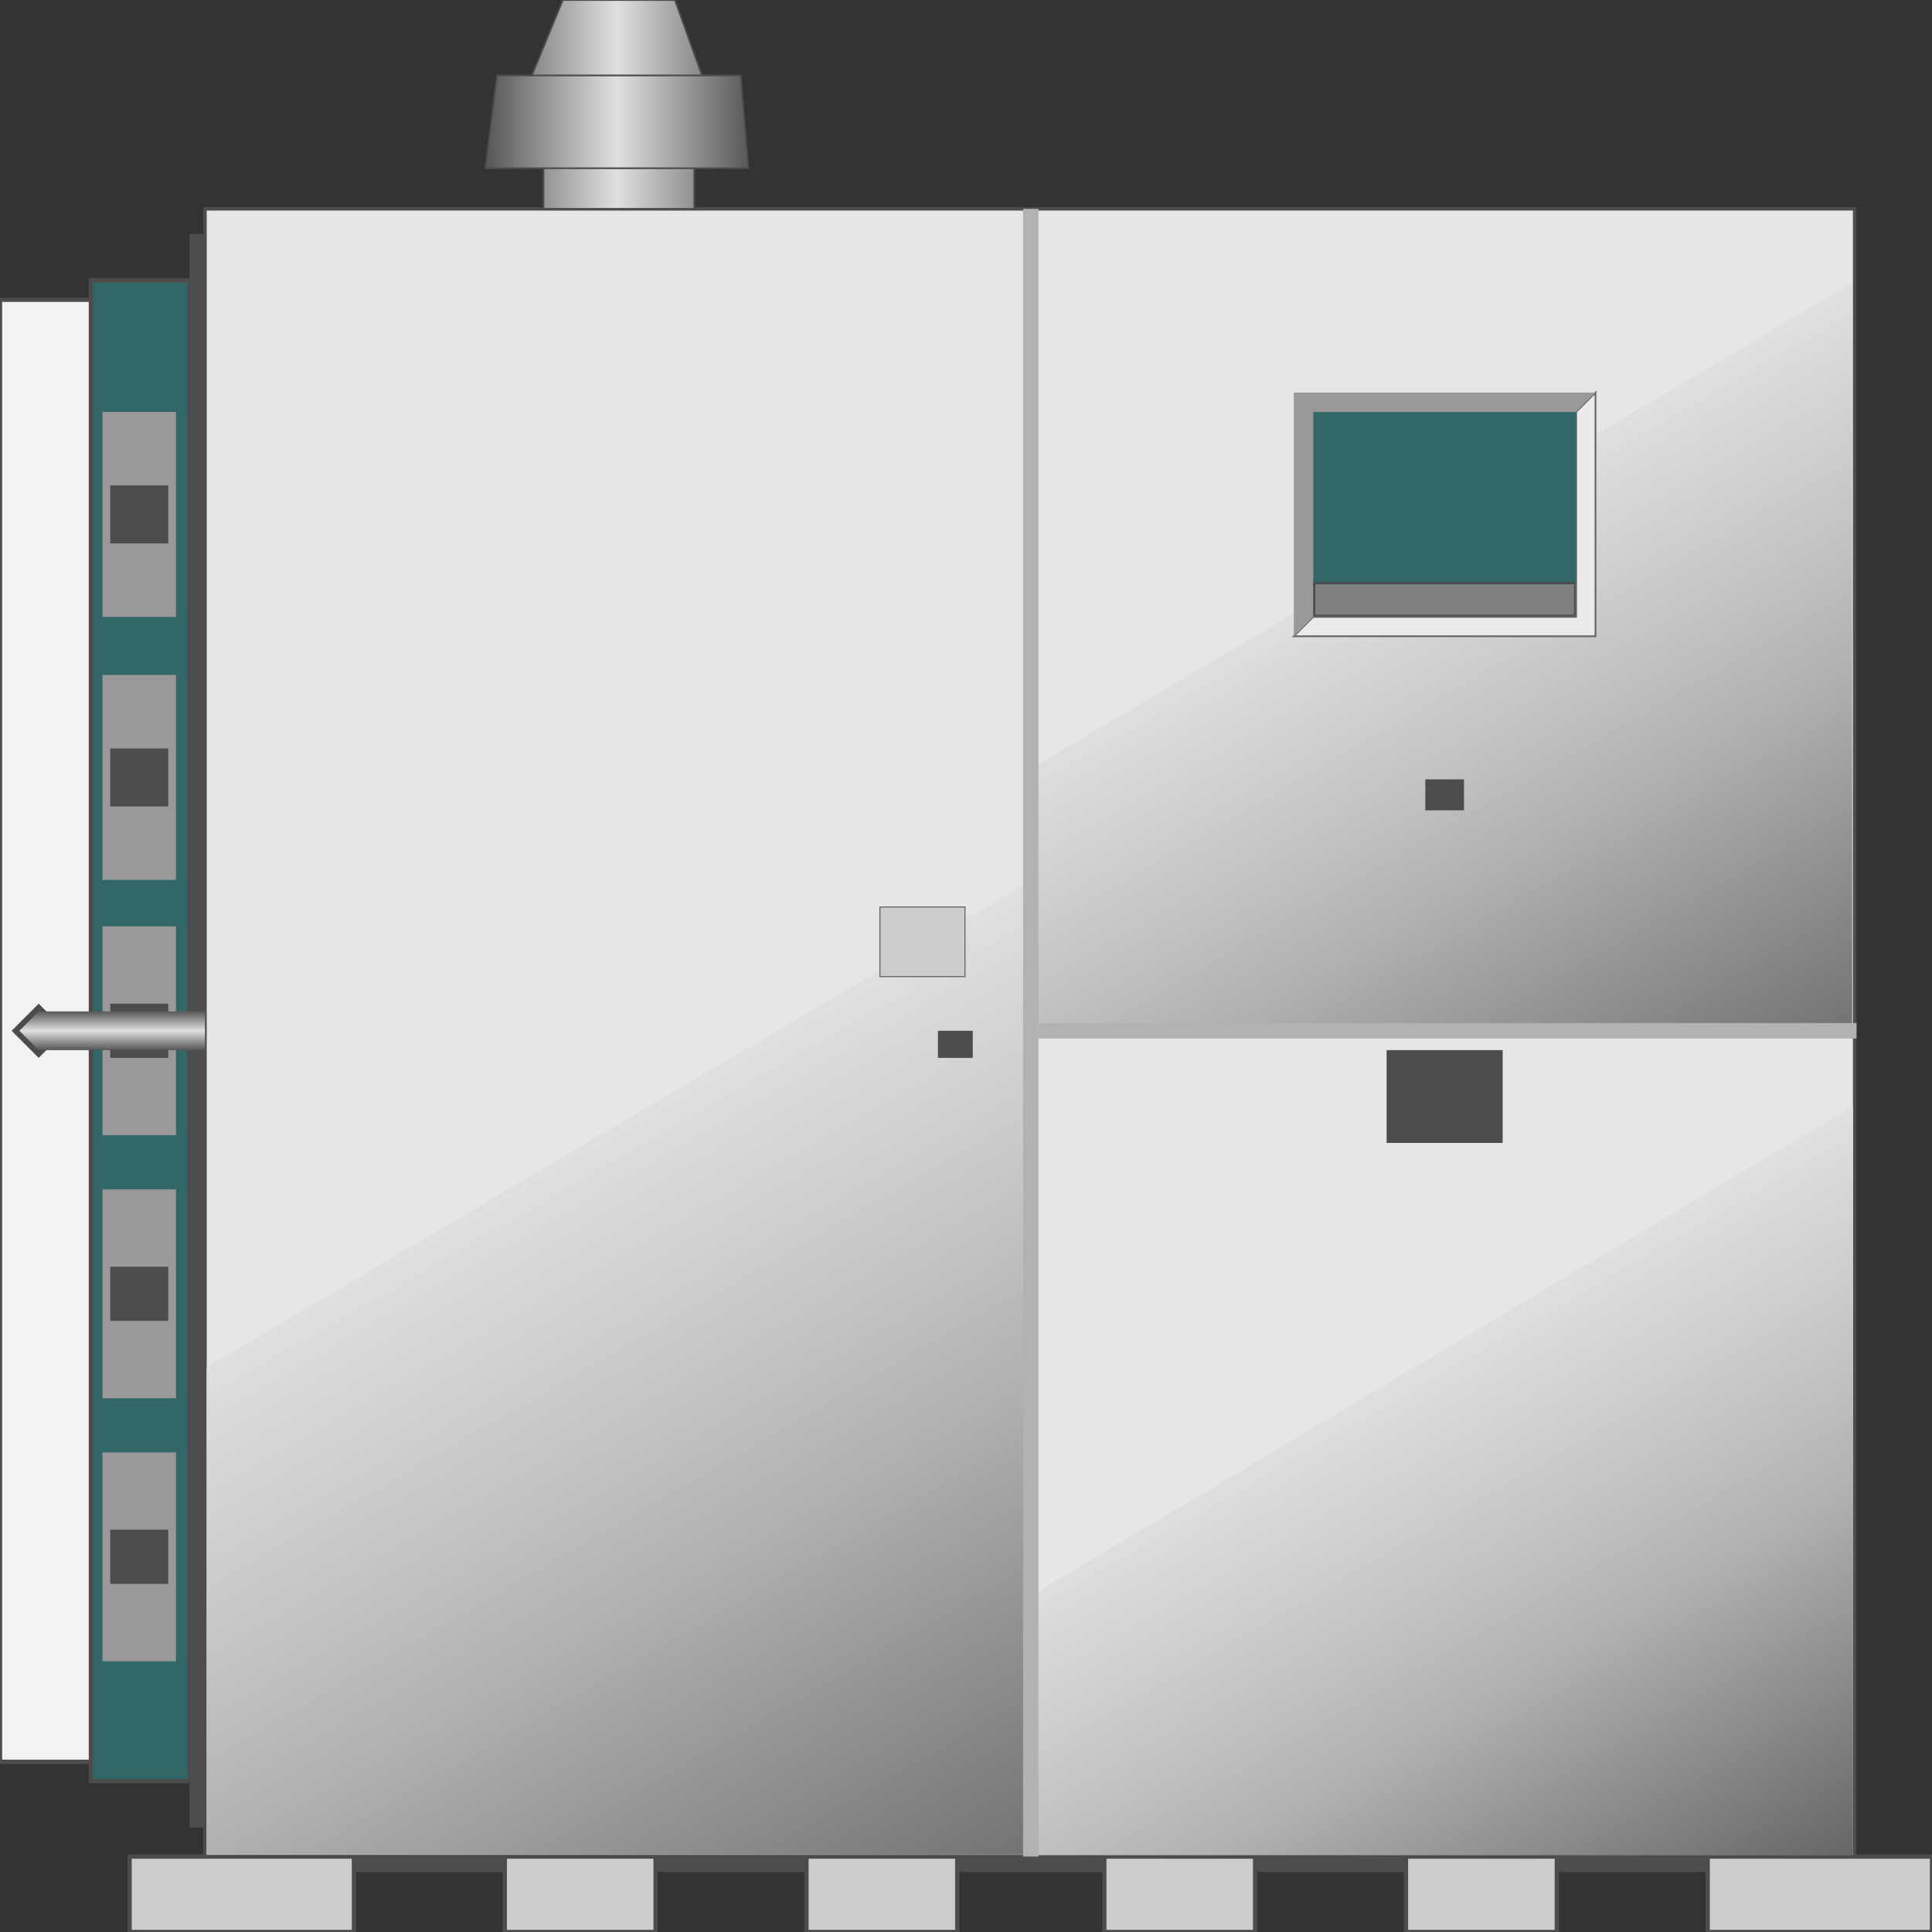 <svg version="1.1" xmlns="http://www.w3.org/2000/svg" xmlns:xlink="http://www.w3.org/1999/xlink" width="112px" height="112px" viewBox="0 0 112.5 112.5" enable-background="new 0 0 112.5 112.5" xml:space="preserve">
<rect x="0" y="0" width="112.5" height="112.5" fill="#333333" stroke="none"/>
<g id="Group_Support">
	<path fill="#4D4D4D" d="M107.996,108.107v0.901H11.937v-0.901H107.996z" />
	<path fill="#CCCCCC" stroke="#4C4C4C" stroke-width="0.25" d="M99.438,108.107H112.5v4.393H99.438V108.107z" />
	<path fill="#CCCCCC" stroke="#4C4C4C" stroke-width="0.25" d="M81.869,108.107h8.784v4.393h-8.784V108.107z" />
	<path fill="#CCCCCC" stroke="#4C4C4C" stroke-width="0.25" d="M64.302,108.107h8.784v4.393h-8.784V108.107z" />
	<path fill="#CCCCCC" stroke="#4C4C4C" stroke-width="0.25" d="M46.959,108.107h8.784v4.393h-8.784V108.107z" />
	<path fill="#CCCCCC" stroke="#4C4C4C" stroke-width="0.25" d="M29.392,108.107h8.784v4.393h-8.784V108.107z" />
	<path fill="#CCCCCC" stroke="#4C4C4C" stroke-width="0.25" d="M7.545,108.107h13.063v4.393H7.545V108.107z" />
</g>
<g id="Group_Display">
	<path fill="#E6E6E6" stroke="#4C4C4C" stroke-width="0.2" d="M11.937,12.162h96.059v95.945H11.937V12.162z" />
	<linearGradient id="SVGID_1_" gradientUnits="userSpaceOnUse" x1="99.374" y1="64.788" x2="80.567" y2="32.214">
		<stop offset="0" style="stop-color:#737373" />
		<stop offset="0.5" style="stop-color:#B2B2B2" />
		<stop offset="0.7" style="stop-color:#C6C6C6" />
		<stop offset="1" style="stop-color:#E0E0E0" />
	</linearGradient>
	<path fill="url(#SVGID_1_)" d="M60.167,44.668l47.685-28.208v43.432H60.167V44.668z" />
	<linearGradient id="SVGID_2_" gradientUnits="userSpaceOnUse" x1="54.23" y1="111.283" x2="29.704" y2="68.802">
		<stop offset="0" style="stop-color:#737373" />
		<stop offset="0.5" style="stop-color:#B2B2B2" />
		<stop offset="0.7" style="stop-color:#C6C6C6" />
		<stop offset="1" style="stop-color:#E0E0E0" />
	</linearGradient>
	<path fill="url(#SVGID_2_)" d="M12.033,79.617l47.894-28.265v56.642H12.033V79.617z" />
	<linearGradient id="SVGID_3_" gradientUnits="userSpaceOnUse" x1="99.429" y1="112.911" x2="80.537" y2="80.189">
		<stop offset="0" style="stop-color:#666666" />
		<stop offset="0.5" style="stop-color:#B2B2B2" />
		<stop offset="0.7" style="stop-color:#C6C6C6" />
		<stop offset="1" style="stop-color:#E0E0E0" />
	</linearGradient>
	<path fill="url(#SVGID_3_)" d="M60.118,92.879L107.9,64.39v43.63H60.118V92.879z" />
	<path fill="#B2B2B2" d="M60.473,60.473v-0.9h47.635v0.9H60.473z" />
	<path fill="#B2B2B2" d="M59.572,12.162h0.9v95.945h-0.9V12.162z" />
	<path fill="#7F7F7F" stroke="#4C4C4C" stroke-width="0.25" d="M76.464,33.896h15.315v2.027H76.464V33.896z" />
	<path fill="#EBEBEB" stroke="#666666" stroke-width="0.1" d="M75.338,37.05h17.567V22.86l-1.126,1.126v11.937H76.464L75.338,37.05z   " />
	<path fill="#999999" d="M92.905,22.86H75.338V37.05l1.126-1.126V23.986h15.315L92.905,22.86z" />
</g>
<g id="Group_Display1">
	<path fill="#336666" d="M76.465,23.987h15.314v9.909H76.465V23.987z" />
</g>
<g id="Group_Group1">
	<path fill="#336666" stroke="#4C4C4C" stroke-width="0.25" d="M5.293,16.329h5.743v87.388H5.293V16.329z" />
</g>
<g id="Group_Indicators">
	<path fill="#4C4C4C" d="M80.743,61.148H87.5v5.406h-6.757V61.148z" />
	<path fill="#4C4C4C" d="M82.996,45.383h2.252v1.802h-2.252V45.383z" />
	<path fill="#4C4C4C" d="M54.617,60.022h2.027V61.6h-2.027V60.022z" />
	<path fill="#CCCCCC" stroke="#4C4C4C" stroke-width="0.05" d="M51.239,52.815h4.955v4.054h-4.955V52.815z" />
	<path fill="#4D4D4D" d="M11.937,13.626h-0.901v92.793h0.901V13.626z" />
	<path fill="#F2F2F2" stroke="#4C4C4C" stroke-width="0.25" d="M0,17.455h5.293v85.135H0V17.455z" />
	<path fill="#999999" d="M5.968,23.986h4.279v11.937H5.968V23.986z" />
	<path fill="#999999" d="M5.968,39.302h4.279v11.937H5.968V39.302z" />
	<path fill="#999999" d="M5.968,53.941h4.279v12.162H5.968V53.941z" />
	<path fill="#999999" d="M5.968,69.257h4.279v12.162H5.968V69.257z" />
	<path fill="#999999" d="M5.968,84.572h4.279v12.162H5.968V84.572z" />
	<path fill="#4C4C4C" d="M6.419,89.076h3.378v3.153H6.419V89.076z" />
	<path fill="#4C4C4C" d="M6.419,73.762h3.378v3.152H6.419V73.762z" />
	<path fill="#4C4C4C" d="M6.419,28.266h3.378v3.378H6.419V28.266z" />
	<path fill="#4C4C4C" d="M6.419,43.581h3.378v3.378H6.419V43.581z" />
	<path fill="#4C4C4C" d="M6.419,58.445h3.378V61.6H6.419V58.445z" />
</g>
<g id="Group_Axial">
	<path fill="#4C4C4C" d="M0.676,60.022l1.577-1.577l1.576,1.577L2.252,61.6L0.676,60.022z" />
	<linearGradient id="SVGID_4_" gradientUnits="userSpaceOnUse" x1="6.532" y1="61.148" x2="6.532" y2="58.897">
		<stop offset="0.01" style="stop-color:#595959" />
		<stop offset="0.5" style="stop-color:#E0E0E0" />
		<stop offset="1" style="stop-color:#595959" />
	</linearGradient>
	<path fill="url(#SVGID_4_)" d="M2.252,58.896h9.685v2.252H2.252l-1.126-1.126L2.252,58.896" />
</g>
<g id="Group_Feeder">
	<linearGradient id="SVGID_5_" gradientUnits="userSpaceOnUse" x1="28.266" y1="6.081" x2="43.581" y2="6.081">
		<stop offset="0.01" style="stop-color:#595959" />
		<stop offset="0.5" style="stop-color:#E0E0E0" />
		<stop offset="1" style="stop-color:#595959" />
	</linearGradient>
	<path fill="url(#SVGID_5_)" stroke="#4C4C4C" stroke-width="0.1" d="M31.644,12.162V9.797h-3.378l0.676-5.405h2.027L32.771,0h6.531   l1.577,4.392h2.252l0.45,5.405h-3.153v2.365H31.644" />
	<path fill="none" stroke="#4C4C4C" stroke-width="0.1" d="M30.968,4.392h9.91" />
	<path fill="none" stroke="#4C4C4C" stroke-width="0.1" d="M31.644,9.797h8.784" />
</g>
</svg>